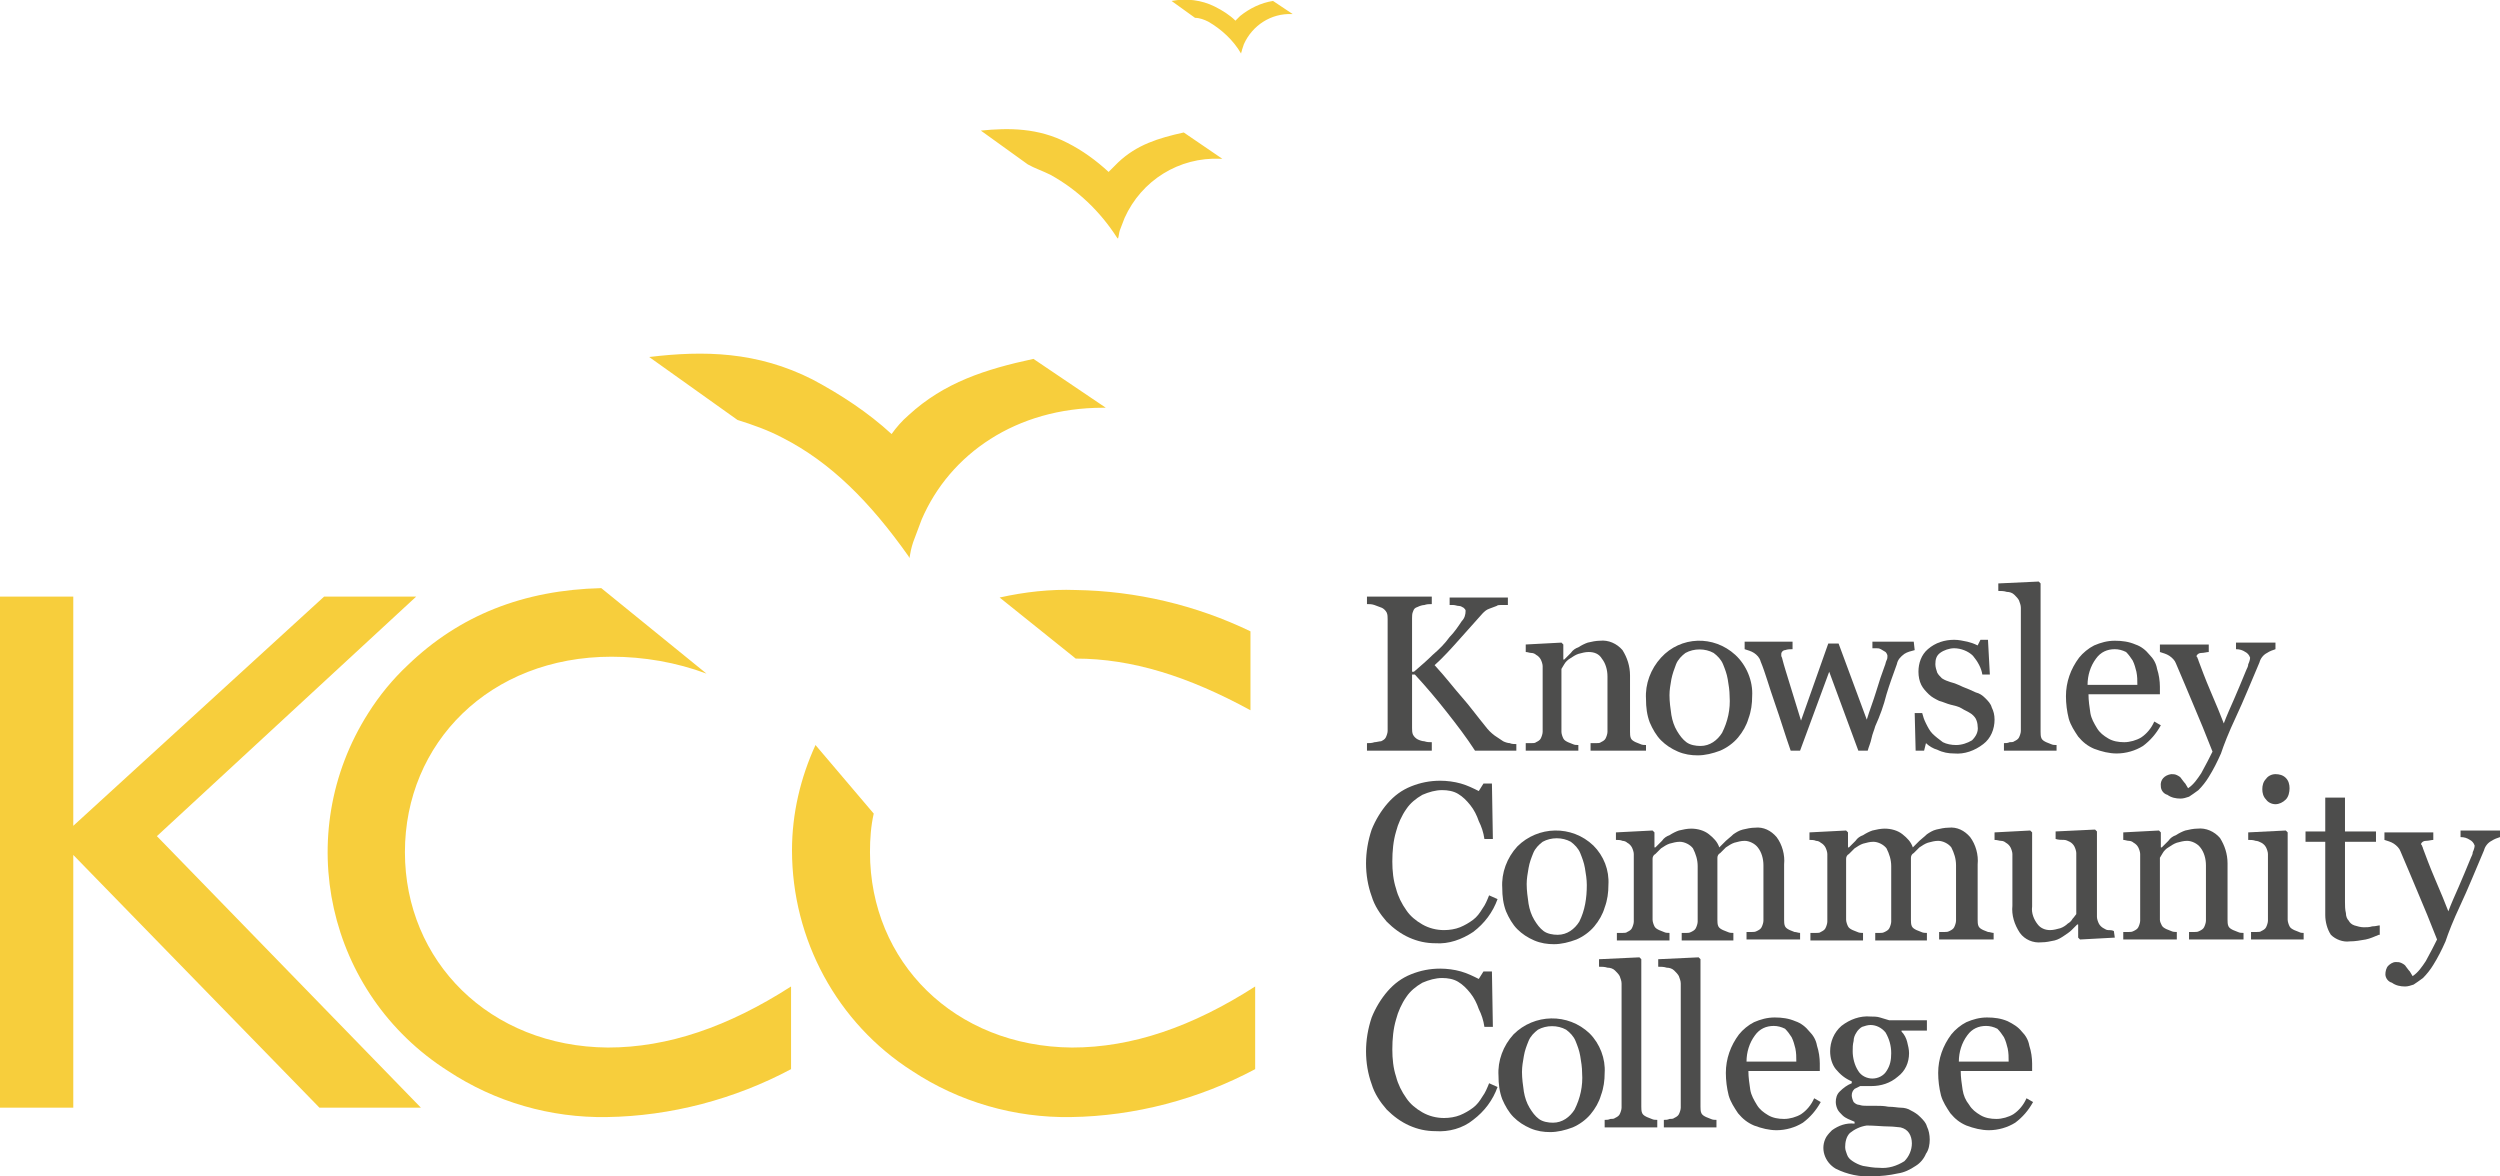 <?xml version="1.0" encoding="utf-8"?>
<!-- Generator: Adobe Illustrator 19.2.1, SVG Export Plug-In . SVG Version: 6.00 Build 0)  -->
<svg version="1.1" id="Layer_1" xmlns="http://www.w3.org/2000/svg" xmlns:xlink="http://www.w3.org/1999/xlink" x="0px" y="0px"
	 viewBox="0 0 266.1 125.2" style="enable-background:new 0 0 266.1 125.2;" xml:space="preserve">
<style type="text/css">
	.st0{fill:#F7CE3C;}
	.st1{fill:#4D4D4C;}
</style>
<title>kcc-logo-old</title>
<path class="st0" d="M137.6,1.5h-0.1c-2.2-0.1-4.2,1.2-5.1,3.2l-0.2,0.6c0,0.1-0.1,0.3-0.1,0.4c-0.8-1.4-2.1-2.6-3.5-3.4
	c-0.4-0.2-0.9-0.4-1.4-0.4l-2.5-1.8c1.6-0.3,3.2-0.1,4.6,0.6c0.8,0.4,1.6,0.9,2.2,1.5l0.5-0.5c1-0.8,2.2-1.4,3.5-1.6L137.6,1.5z"/>
<path class="st0" d="M133.6,105v8.8c-6,3.2-12.8,5-19.6,5.1c-6,0.1-11.9-1.6-16.9-4.9c-8-5.1-12.8-14-12.8-23.5
	c0-3.9,0.9-7.7,2.5-11.2l6.2,7.3c-0.3,1.3-0.4,2.7-0.4,4.1c0,11.7,9,20.7,21.5,20.8C120.5,111.5,126.9,109.3,133.6,105z"/>
<path class="st0" d="M133.1,67.2v8.4c-6.6-3.6-12.6-5.5-18.6-5.5l-8.1-6.5c2.7-0.6,5.4-0.9,8.1-0.8
	C120.9,62.9,127.3,64.4,133.1,67.2z"/>
<path class="st0" d="M130.1,16.9h-0.2c-4.4-0.2-8.4,2.3-10.2,6.3l-0.5,1.3c-0.1,0.3-0.1,0.6-0.2,0.9l-0.1-0.1
	c-1.8-2.8-4.2-5.1-7.1-6.7c-0.8-0.4-1.7-0.7-2.4-1.1l-5-3.6c3-0.3,6.1-0.3,9.2,1.3c1.6,0.8,3.1,1.9,4.4,3.1l1-1c2-1.9,4.3-2.6,7-3.2
	L130.1,16.9z"/>
<path class="st0" d="M117.7,43.4h-0.3c-9.2,0-16.3,4.9-19.3,11.9l-0.9,2.4c-0.2,0.6-0.3,1.1-0.4,1.7l-0.1-0.2
	c-4.1-5.8-8.3-10-13.4-12.6c-1.5-0.8-3.2-1.4-4.8-1.9L69.1,38c5.8-0.7,11.5-0.6,17.4,2.4c3,1.6,5.9,3.5,8.4,5.8
	c0.5-0.7,1.1-1.4,1.8-2c3.8-3.5,8.2-4.9,13.3-6L117.7,43.4z"/>
<path class="st0" d="M84.2,105v8.8c-6,3.2-12.8,5-19.6,5.1c-6,0.1-11.9-1.6-16.9-4.9c-12.9-8.2-16.7-25.2-8.5-38.1
	c1.2-1.9,2.6-3.6,4.2-5.1c5.5-5.3,12.3-8,20.6-8.2l11.2,9.1c-3.2-1.2-6.7-1.8-10.1-1.8c-13,0-22,9.2-22,20.8s9,20.7,21.6,20.8
	C71.1,111.5,77.5,109.3,84.2,105z"/>
<polygon class="st0" points="16.7,89 44.8,117.9 34,117.9 7.8,91 7.8,117.9 0,117.9 0,63.5 7.8,63.5 7.8,87.9 34.5,63.5 44.3,63.5 
	"/>
<path class="st1" d="M161.6,79.9H157c-0.9-1.4-1.9-2.7-3-4.1s-2.2-2.7-3.4-4h-0.3v5.7c0,0.2,0,0.5,0.1,0.7s0.3,0.4,0.5,0.5
	s0.5,0.2,0.7,0.2c0.3,0.1,0.5,0.1,0.8,0.1v0.9h-6.9v-0.8c0.3,0,0.5,0,0.8-0.1c0.2,0,0.5-0.1,0.7-0.1c0.2-0.1,0.4-0.2,0.5-0.4
	c0.1-0.2,0.2-0.5,0.2-0.7V65.9c0-0.2,0-0.5-0.1-0.7s-0.3-0.4-0.5-0.5c-0.3-0.1-0.5-0.2-0.8-0.3c-0.3-0.1-0.5-0.1-0.8-0.1v-0.8h6.9
	v0.8c-0.3,0-0.5,0-0.8,0.1c-0.2,0-0.5,0.1-0.7,0.2c-0.3,0.1-0.4,0.2-0.5,0.5c-0.1,0.2-0.1,0.5-0.1,0.7v5.7h0.2
	c0.7-0.6,1.4-1.2,2-1.8c0.7-0.6,1.3-1.2,1.8-1.9c0.5-0.5,0.9-1.1,1.3-1.7c0.3-0.3,0.4-0.7,0.4-1.1c0-0.1-0.1-0.2-0.2-0.3
	c-0.2-0.1-0.3-0.2-0.5-0.2s-0.4-0.1-0.6-0.1h-0.4v-0.8h6.2v0.8h-0.8c-0.1,0-0.3,0-0.4,0.1c-0.3,0.1-0.5,0.2-0.8,0.3
	c-0.3,0.1-0.5,0.3-0.7,0.5l-2.5,2.8c-0.8,0.9-1.7,1.9-2.6,2.7c1.2,1.3,2.1,2.5,2.9,3.4s1.6,2,2.5,3.1c0.3,0.4,0.6,0.7,1,1l0.9,0.6
	c0.2,0.1,0.5,0.2,0.7,0.2c0.2,0.1,0.5,0.1,0.7,0.1v0.7L161.6,79.9L161.6,79.9z"/>
<path class="st1" d="M174.9,79.9h-5.6v-0.8h0.6c0.2,0,0.4,0,0.5-0.1c0.2-0.1,0.4-0.2,0.5-0.4c0.1-0.2,0.2-0.5,0.2-0.7V72
	c0-0.7-0.2-1.4-0.6-1.9c-0.3-0.5-0.8-0.7-1.4-0.7c-0.4,0-0.7,0.1-1.1,0.2c-0.3,0.1-0.6,0.3-0.9,0.5c-0.2,0.1-0.5,0.4-0.6,0.6
	s-0.2,0.3-0.3,0.5v6.7c0,0.2,0.1,0.5,0.2,0.7c0.1,0.2,0.3,0.3,0.5,0.4s0.3,0.1,0.5,0.2s0.4,0.1,0.6,0.1v0.6h-5.6v-0.8h0.6
	c0.2,0,0.4,0,0.5-0.1c0.2-0.1,0.4-0.2,0.5-0.4c0.1-0.2,0.2-0.5,0.2-0.7v-7c0-0.2-0.1-0.5-0.2-0.7c-0.1-0.2-0.3-0.4-0.5-0.5
	c-0.1-0.1-0.3-0.2-0.5-0.2s-0.4-0.1-0.6-0.1v-0.8l3.8-0.2l0.2,0.2v1.6h0.1l0.7-0.7c0.2-0.3,0.5-0.5,0.8-0.6c0.3-0.2,0.7-0.4,1-0.5
	c0.4-0.1,0.9-0.2,1.3-0.2c0.9-0.1,1.8,0.3,2.4,1c0.5,0.8,0.8,1.7,0.8,2.7v6c0,0.2,0,0.5,0.1,0.7s0.3,0.3,0.5,0.4s0.3,0.1,0.5,0.2
	s0.4,0.1,0.6,0.1v0.6L174.9,79.9L174.9,79.9z"/>
<path class="st1" d="M186.5,74.1c0,0.8-0.1,1.6-0.4,2.4c-0.2,0.7-0.6,1.4-1.1,2s-1.2,1.1-1.9,1.4c-0.8,0.3-1.6,0.5-2.4,0.5
	c-0.7,0-1.4-0.1-2.1-0.4c-0.7-0.3-1.3-0.7-1.8-1.2s-0.9-1.2-1.2-1.9c-0.3-0.8-0.4-1.6-0.4-2.5c-0.1-1.6,0.5-3.2,1.6-4.4
	c2.1-2.3,5.6-2.4,7.9-0.3C185.9,70.8,186.6,72.5,186.5,74.1z M184.1,74.1c0-0.6-0.1-1.2-0.2-1.8c-0.1-0.6-0.3-1.1-0.5-1.6
	s-0.6-0.9-1-1.2c-0.9-0.5-2.1-0.5-3,0c-0.4,0.3-0.8,0.7-1,1.2s-0.4,1.1-0.5,1.6c-0.1,0.6-0.2,1.1-0.2,1.7c0,0.7,0.1,1.4,0.2,2.1
	c0.1,0.6,0.3,1.2,0.6,1.7s0.6,0.9,1,1.2c0.4,0.3,1,0.4,1.5,0.4c1,0,1.8-0.6,2.3-1.4C183.9,76.8,184.2,75.5,184.1,74.1z"/>
<path class="st1" d="M203.8,69.2c-0.4,0.1-0.8,0.2-1.1,0.4c-0.4,0.3-0.7,0.6-0.8,1.1c-0.4,1.1-0.8,2.2-1.1,3.2
	c-0.3,1.2-0.7,2.3-1.2,3.4c-0.1,0.4-0.3,0.8-0.4,1.3s-0.3,0.9-0.4,1.3h-1l-3.1-8.4l-3.1,8.4h-1c-0.6-1.7-1.1-3.4-1.7-5.1
	s-1-3.2-1.5-4.4c-0.1-0.4-0.4-0.7-0.7-0.9c-0.3-0.2-0.7-0.3-1-0.4v-0.8h5.1v0.8c-0.3,0-0.5,0-0.8,0.1c-0.2,0-0.4,0.2-0.4,0.4v0.2
	c0,0.1,0.1,0.2,0.1,0.3c0.2,0.8,0.5,1.7,0.8,2.7s0.7,2.3,1.2,3.9l2.9-8.2h1.1l3,8.1c0.3-1,0.7-2,1-3s0.6-1.9,0.9-2.7
	c0.1-0.2,0.1-0.4,0.2-0.6c0.1-0.2,0.1-0.3,0.1-0.5c0-0.1-0.1-0.3-0.2-0.4c-0.2-0.1-0.3-0.2-0.5-0.3c-0.2-0.1-0.3-0.1-0.5-0.1h-0.4
	v-0.7h4.4L203.8,69.2L203.8,69.2L203.8,69.2z"/>
<path class="st1" d="M211.3,74.3c0.3,0.3,0.6,0.6,0.7,1c0.2,0.4,0.3,0.8,0.3,1.3c0,1-0.4,2-1.2,2.6c-0.9,0.7-2,1.1-3.1,1
	c-0.6,0-1.2-0.1-1.8-0.4c-0.4-0.1-0.9-0.4-1.2-0.7l-0.2,0.8h-0.9l-0.1-4h0.8c0.1,0.4,0.2,0.7,0.4,1.1s0.4,0.8,0.7,1.1
	c0.3,0.3,0.7,0.6,1.1,0.9c0.4,0.2,0.9,0.3,1.4,0.3c0.6,0,1.2-0.2,1.7-0.5c0.4-0.4,0.7-0.9,0.6-1.5c0-0.3-0.1-0.6-0.2-0.8
	c-0.1-0.2-0.4-0.5-0.6-0.6c-0.3-0.2-0.6-0.3-0.9-0.5s-0.8-0.3-1.2-0.4s-0.8-0.3-1.2-0.4c-0.4-0.2-0.8-0.4-1.1-0.7
	c-0.3-0.3-0.6-0.6-0.8-1s-0.3-0.9-0.3-1.4c0-0.9,0.3-1.8,1-2.4c0.8-0.7,1.8-1,2.8-1c0.5,0,0.9,0.1,1.4,0.2c0.4,0.1,0.7,0.2,1.1,0.4
	l0.3-0.6h0.8l0.2,3.7H211c-0.1-0.7-0.5-1.4-1-2c-0.5-0.5-1.3-0.8-2-0.8c-0.5,0-1.1,0.2-1.5,0.5s-0.5,0.7-0.5,1.2
	c0,0.3,0.1,0.6,0.2,0.9c0.1,0.2,0.3,0.4,0.5,0.6c0.3,0.2,0.6,0.3,0.9,0.4c0.4,0.1,0.9,0.3,1.3,0.5c0.5,0.2,1,0.4,1.4,0.6
	C210.7,73.8,211,74,211.3,74.3z"/>
<path class="st1" d="M218.9,79.9h-5.6v-0.8c0.2,0,0.4,0,0.6-0.1c0.2,0,0.4,0,0.5-0.1c0.2-0.1,0.4-0.2,0.5-0.4
	c0.1-0.2,0.2-0.5,0.2-0.7V64.7c0-0.3-0.1-0.5-0.2-0.8c-0.1-0.2-0.3-0.4-0.5-0.6c-0.2-0.2-0.5-0.3-0.8-0.3c-0.3-0.1-0.6-0.1-0.9-0.1
	v-0.8l4.3-0.2l0.2,0.2v15.8c0,0.2,0,0.5,0.1,0.7s0.3,0.3,0.5,0.4s0.3,0.1,0.5,0.2s0.4,0.1,0.6,0.1L218.9,79.9L218.9,79.9L218.9,79.9
	z"/>
<path class="st1" d="M230,77.2c-0.5,0.9-1.1,1.6-1.9,2.2c-0.8,0.5-1.8,0.8-2.8,0.8c-0.8,0-1.6-0.2-2.4-0.5c-0.7-0.3-1.2-0.7-1.7-1.3
	c-0.4-0.6-0.8-1.2-1-1.9c-0.2-0.8-0.3-1.6-0.3-2.4c0-1.5,0.5-2.9,1.4-4.1c0.4-0.5,1-1,1.6-1.3c0.7-0.3,1.4-0.5,2.2-0.5
	s1.5,0.1,2.2,0.4c0.6,0.2,1.1,0.6,1.5,1.1c0.4,0.4,0.7,0.9,0.8,1.5c0.2,0.6,0.3,1.3,0.3,1.9v0.8h-7.6c0,0.7,0.1,1.3,0.2,2
	c0.1,0.6,0.4,1.1,0.7,1.6s0.7,0.8,1.2,1.1c0.5,0.3,1.1,0.4,1.7,0.4c0.6,0,1.3-0.2,1.8-0.5c0.6-0.4,1.1-1,1.4-1.7L230,77.2z
	 M227.5,72.9c0-0.5,0-0.9-0.1-1.4c-0.1-0.4-0.2-0.8-0.4-1.2c-0.2-0.3-0.4-0.6-0.7-0.9c-0.4-0.2-0.8-0.3-1.2-0.3c-0.8,0-1.5,0.3-2,1
	c-0.6,0.8-0.9,1.8-0.9,2.8H227.5L227.5,72.9z"/>
<path class="st1" d="M230,83.7c-0.1-0.7,0.4-1.2,1.1-1.3l0,0c0.2,0,0.4,0,0.6,0.1c0.2,0.1,0.4,0.2,0.5,0.4c0.1,0.1,0.2,0.3,0.4,0.5
	c0.1,0.2,0.2,0.3,0.3,0.5c0.6-0.4,1-1,1.4-1.6c0.5-0.9,0.9-1.7,1.2-2.3c-0.7-1.8-1.4-3.5-2-4.9s-1.2-2.9-1.9-4.5
	c-0.1-0.3-0.4-0.6-0.7-0.8c-0.3-0.2-0.7-0.3-1-0.4v-0.8h5.2v0.8c-0.2,0-0.5,0.1-0.8,0.1c-0.2,0-0.4,0.1-0.5,0.3c0,0.1,0,0.1,0.1,0.2
	c0,0.1,0.1,0.2,0.1,0.3c0.3,0.8,0.7,1.9,1.3,3.3s1.1,2.6,1.4,3.4c0.3-0.8,0.7-1.7,1.1-2.6s0.8-1.9,1.3-3.1c0.1-0.2,0.2-0.4,0.2-0.6
	c0.1-0.2,0.2-0.5,0.2-0.7c-0.1-0.3-0.3-0.5-0.5-0.6c-0.3-0.2-0.6-0.3-1-0.3v-0.7h4.2v0.7c-0.3,0.1-0.6,0.2-0.9,0.4
	c-0.4,0.2-0.7,0.6-0.8,1c-0.9,2.1-1.7,4.1-2.5,5.8s-1.3,3-1.6,3.9c-0.4,0.9-0.8,1.7-1.3,2.5c-0.3,0.5-0.7,1-1.1,1.4
	c-0.4,0.3-0.7,0.5-1,0.7c-0.3,0.1-0.6,0.2-0.9,0.2c-0.5,0-1-0.1-1.4-0.4C230.3,84.5,230,84.1,230,83.7z"/>
<path class="st1" d="M152.8,100.4c-1,0-1.9-0.2-2.8-0.6c-0.9-0.4-1.7-1-2.4-1.7c-0.7-0.8-1.3-1.7-1.6-2.7c-0.4-1.1-0.6-2.3-0.6-3.5
	s0.2-2.4,0.6-3.6c0.4-1,1-2,1.7-2.8s1.5-1.4,2.5-1.8s2-0.6,3.1-0.6c0.7,0,1.5,0.1,2.2,0.3c0.7,0.2,1.3,0.5,1.9,0.8l0.5-0.8h0.9
	l0.1,5.9H158c-0.1-0.7-0.3-1.3-0.6-1.9c-0.2-0.6-0.5-1.2-0.9-1.7s-0.8-0.9-1.3-1.2c-0.5-0.3-1.1-0.4-1.7-0.4c-0.7,0-1.4,0.2-2.1,0.5
	c-0.7,0.4-1.3,0.9-1.7,1.5c-0.5,0.7-0.9,1.6-1.1,2.4c-0.3,1-0.4,2.1-0.4,3.2c0,1,0.1,2,0.4,2.9c0.2,0.8,0.6,1.6,1.1,2.3
	c0.4,0.6,1,1.1,1.7,1.5s1.5,0.6,2.3,0.6c0.6,0,1.2-0.1,1.7-0.3c0.5-0.2,1-0.5,1.4-0.8s0.7-0.7,1-1.2c0.3-0.4,0.5-0.9,0.7-1.4
	l0.9,0.4c-0.5,1.4-1.4,2.6-2.6,3.5C155.6,100,154.2,100.5,152.8,100.4z"/>
<path class="st1" d="M171.2,94.2c0,0.8-0.1,1.6-0.4,2.4c-0.2,0.7-0.6,1.4-1.1,2s-1.2,1.1-1.9,1.4c-0.8,0.3-1.6,0.5-2.4,0.5
	c-0.7,0-1.4-0.1-2.1-0.4c-0.7-0.3-1.3-0.7-1.8-1.2s-0.9-1.2-1.2-1.9c-0.3-0.8-0.4-1.6-0.4-2.5c-0.1-1.6,0.5-3.2,1.6-4.4
	c2.2-2.2,5.8-2.3,8.1-0.1C170.7,91.1,171.3,92.6,171.2,94.2z M168.9,94.2c0-0.6-0.1-1.2-0.2-1.8c-0.1-0.6-0.3-1.1-0.5-1.6
	s-0.6-0.9-1-1.2c-0.9-0.5-2.1-0.5-3,0c-0.4,0.3-0.8,0.7-1,1.2s-0.4,1-0.5,1.6s-0.2,1.1-0.2,1.7c0,0.7,0.1,1.4,0.2,2.1
	c0.1,0.6,0.3,1.2,0.6,1.7s0.6,0.9,1,1.2c0.4,0.3,1,0.4,1.5,0.4c1,0,1.8-0.6,2.3-1.4C168.7,96.9,168.9,95.6,168.9,94.2z"/>
<path class="st1" d="M191.5,100h-5.6v-0.8h0.6c0.2,0,0.3,0,0.5-0.1s0.4-0.2,0.5-0.4c0.1-0.2,0.2-0.5,0.2-0.7v-5.9
	c0-0.7-0.2-1.4-0.6-1.9c-0.3-0.4-0.9-0.7-1.4-0.7c-0.4,0-0.7,0.1-1.1,0.2c-0.3,0.1-0.6,0.3-0.9,0.5l-0.6,0.6
	c-0.2,0.1-0.3,0.3-0.3,0.5v6.6c0,0.2,0,0.5,0.1,0.7s0.3,0.3,0.5,0.4s0.3,0.1,0.5,0.2s0.4,0.1,0.6,0.1v0.8H179v-0.8h0.5
	c0.2,0,0.3,0,0.5-0.1s0.4-0.2,0.5-0.4c0.1-0.2,0.2-0.5,0.2-0.7v-5.9c0-0.7-0.2-1.3-0.5-1.9c-0.3-0.4-0.9-0.7-1.4-0.7
	c-0.4,0-0.7,0.1-1.1,0.2c-0.3,0.1-0.6,0.3-0.9,0.5l-0.6,0.6c-0.2,0.1-0.3,0.3-0.3,0.5v6.5c0,0.2,0.1,0.5,0.2,0.7
	c0.1,0.2,0.3,0.3,0.5,0.4s0.3,0.1,0.5,0.2s0.4,0.1,0.6,0.1v0.8h-5.6v-0.8h0.6c0.2,0,0.4,0,0.5-0.1c0.2-0.1,0.4-0.2,0.5-0.4
	c0.1-0.2,0.2-0.5,0.2-0.7v-7.2c0-0.2-0.1-0.5-0.2-0.7c-0.1-0.2-0.3-0.4-0.5-0.5c-0.1-0.1-0.3-0.2-0.5-0.2c-0.2-0.1-0.5-0.1-0.7-0.1
	v-0.8l3.9-0.2l0.2,0.2v1.6h0.1l0.7-0.7c0.2-0.3,0.5-0.5,0.8-0.6c0.3-0.2,0.7-0.4,1-0.5c0.4-0.1,0.9-0.2,1.3-0.2
	c0.7,0,1.4,0.2,1.9,0.6s0.9,0.8,1.1,1.4l0.7-0.7c0.2-0.2,0.5-0.4,0.8-0.7c0.3-0.2,0.6-0.4,1-0.5s0.9-0.2,1.3-0.2
	c0.9-0.1,1.7,0.3,2.3,1c0.6,0.8,0.9,1.9,0.8,2.9v5.9c0,0.2,0,0.5,0.1,0.7s0.3,0.3,0.5,0.4s0.3,0.1,0.5,0.2c0.2,0,0.4,0.1,0.6,0.1
	v0.7H191.5z"/>
<path class="st1" d="M212,100h-5.6v-0.8h0.6c0.2,0,0.3,0,0.5-0.1s0.4-0.2,0.5-0.4c0.1-0.2,0.2-0.5,0.2-0.7v-5.9
	c0-0.7-0.2-1.3-0.5-1.9c-0.3-0.4-0.9-0.7-1.4-0.7c-0.4,0-0.7,0.1-1.1,0.2c-0.3,0.1-0.6,0.3-0.9,0.5l-0.6,0.6
	c-0.2,0.1-0.3,0.3-0.3,0.5v6.6c0,0.2,0,0.5,0.1,0.7s0.3,0.3,0.5,0.4s0.3,0.1,0.5,0.2s0.4,0.1,0.6,0.1v0.8h-5.5v-0.8h0.5
	c0.2,0,0.3,0,0.5-0.1s0.4-0.2,0.5-0.4c0.1-0.2,0.2-0.5,0.2-0.7v-5.9c0-0.7-0.2-1.3-0.5-1.9c-0.3-0.4-0.9-0.7-1.4-0.7
	c-0.4,0-0.7,0.1-1.1,0.2c-0.3,0.1-0.6,0.3-0.9,0.5l-0.6,0.6c-0.2,0.1-0.3,0.3-0.3,0.5v6.5c0,0.2,0.1,0.5,0.2,0.7
	c0.1,0.2,0.3,0.3,0.5,0.4s0.3,0.1,0.5,0.2s0.4,0.1,0.6,0.1v0.8h-5.6v-0.8h0.6c0.2,0,0.4,0,0.5-0.1c0.2-0.1,0.4-0.2,0.5-0.4
	c0.1-0.2,0.2-0.5,0.2-0.7v-7.2c0-0.2-0.1-0.5-0.2-0.7c-0.1-0.2-0.3-0.4-0.5-0.5c-0.1-0.1-0.3-0.2-0.5-0.2c-0.2-0.1-0.5-0.1-0.7-0.1
	v-0.8l3.9-0.2l0.2,0.2v1.6h0.1l0.7-0.7c0.2-0.3,0.5-0.5,0.8-0.6c0.3-0.2,0.7-0.4,1-0.5c0.4-0.1,0.9-0.2,1.3-0.2
	c0.7,0,1.4,0.2,1.9,0.6s0.9,0.8,1.1,1.4l0.7-0.7c0.2-0.2,0.5-0.4,0.8-0.7c0.3-0.2,0.6-0.4,1-0.5s0.9-0.2,1.3-0.2
	c0.9-0.1,1.7,0.3,2.3,1c0.6,0.8,0.9,1.9,0.8,2.9v5.9c0,0.2,0,0.5,0.1,0.7s0.3,0.3,0.5,0.4s0.3,0.1,0.5,0.2c0.2,0,0.4,0.1,0.6,0.1
	v0.7H212z"/>
<path class="st1" d="M225.1,99.8l-3.7,0.2l-0.2-0.2v-1.4h-0.1l-0.6,0.6c-0.2,0.2-0.5,0.4-0.8,0.6s-0.6,0.4-1,0.5
	c-0.5,0.1-0.9,0.2-1.4,0.2c-0.9,0.1-1.8-0.3-2.3-1c-0.6-0.9-0.9-1.9-0.8-2.9v-5.5c0-0.2-0.1-0.5-0.2-0.7c-0.1-0.2-0.3-0.4-0.5-0.5
	c-0.1-0.1-0.3-0.2-0.5-0.2s-0.4-0.1-0.7-0.1v-0.8l3.8-0.2l0.2,0.2v7.9c-0.1,0.7,0.2,1.4,0.6,1.9c0.3,0.4,0.8,0.6,1.3,0.6
	c0.4,0,0.7-0.1,1.1-0.2c0.3-0.1,0.6-0.3,0.8-0.5c0.2-0.1,0.4-0.3,0.5-0.5c0.2-0.2,0.3-0.4,0.4-0.5v-6.5c0-0.2-0.1-0.5-0.2-0.7
	c-0.1-0.2-0.3-0.4-0.5-0.5s-0.4-0.2-0.6-0.2c-0.3,0-0.6,0-0.9-0.1v-0.8l4.2-0.2l0.2,0.2v9.1c0,0.2,0.1,0.5,0.2,0.7
	c0.1,0.2,0.3,0.4,0.5,0.5s0.3,0.2,0.5,0.2s0.4,0,0.6,0.1L225.1,99.8L225.1,99.8L225.1,99.8z"/>
<path class="st1" d="M238.7,100H233v-0.8h0.6c0.2,0,0.3,0,0.5-0.1s0.4-0.2,0.5-0.4c0.1-0.2,0.2-0.5,0.2-0.7v-5.9
	c0-0.7-0.2-1.4-0.6-1.9c-0.3-0.4-0.9-0.7-1.4-0.7c-0.4,0-0.7,0.1-1.1,0.2c-0.3,0.1-0.6,0.3-0.9,0.5c-0.2,0.1-0.5,0.4-0.6,0.6
	s-0.2,0.3-0.3,0.5v6.6c0,0.2,0.1,0.4,0.2,0.6c0.1,0.2,0.3,0.3,0.5,0.4s0.3,0.1,0.5,0.2s0.4,0.1,0.6,0.1v0.8H226v-0.8h0.6
	c0.2,0,0.3,0,0.5-0.1s0.4-0.2,0.5-0.4c0.1-0.2,0.2-0.5,0.2-0.7v-7.1c0-0.2-0.1-0.5-0.2-0.7c-0.1-0.2-0.3-0.4-0.5-0.5
	c-0.1-0.1-0.3-0.2-0.5-0.2s-0.4-0.1-0.6-0.1v-0.8l3.8-0.2l0.2,0.2v1.6h0.1l0.7-0.7c0.2-0.3,0.5-0.5,0.8-0.6c0.3-0.2,0.7-0.4,1-0.5
	c0.4-0.1,0.9-0.2,1.3-0.2c0.9-0.1,1.8,0.3,2.4,1c0.5,0.8,0.8,1.7,0.8,2.7v6c0,0.2,0,0.5,0.1,0.7s0.3,0.3,0.5,0.4s0.3,0.1,0.5,0.2
	s0.4,0.1,0.6,0.1v0.7L238.7,100L238.7,100z"/>
<path class="st1" d="M245.2,100h-5.6v-0.8h0.6c0.2,0,0.4,0,0.5-0.1c0.2-0.1,0.4-0.2,0.5-0.4c0.1-0.2,0.2-0.5,0.2-0.7v-7.1
	c0-0.2-0.1-0.5-0.2-0.7c-0.1-0.2-0.3-0.4-0.5-0.5s-0.4-0.2-0.6-0.2c-0.3-0.1-0.5-0.1-0.8-0.1v-0.8l4-0.2l0.2,0.2v9.3
	c0,0.2,0.1,0.5,0.2,0.7c0.1,0.2,0.3,0.3,0.5,0.4s0.3,0.1,0.5,0.2s0.3,0.1,0.5,0.1L245.2,100L245.2,100L245.2,100z M243.7,83.9
	c0,0.4-0.1,0.9-0.4,1.2c-0.3,0.3-0.7,0.5-1.1,0.5c-0.4,0-0.8-0.2-1-0.5c-0.3-0.3-0.4-0.7-0.4-1.1s0.1-0.8,0.4-1.1
	c0.2-0.3,0.6-0.5,1-0.5s0.8,0.1,1.1,0.4C243.6,83.1,243.7,83.5,243.7,83.9L243.7,83.9z"/>
<path class="st1" d="M253.2,99.5c-0.5,0.2-0.9,0.4-1.4,0.5c-0.6,0.1-1.1,0.2-1.7,0.2c-0.7,0.1-1.5-0.2-2-0.7
	c-0.4-0.6-0.6-1.4-0.6-2.1v-7.8h-2.1v-1.1h2.1v-3.6h2.1v3.6h3.3v1.1h-3.3V96c0,0.4,0,0.8,0.1,1.2c0,0.3,0.1,0.6,0.3,0.8
	c0.1,0.2,0.3,0.4,0.6,0.5s0.7,0.2,1,0.2s0.6,0,0.9-0.1c0.4,0,0.6-0.1,0.8-0.1v1H253.2L253.2,99.5z"/>
<path class="st1" d="M253.9,103.7c0-0.3,0.1-0.7,0.3-0.9c0.2-0.2,0.5-0.4,0.8-0.4c0.2,0,0.4,0,0.6,0.1c0.2,0.1,0.4,0.2,0.5,0.4
	c0.1,0.1,0.2,0.3,0.4,0.5c0.1,0.2,0.2,0.3,0.3,0.5c0.6-0.4,1-1,1.4-1.6c0.5-0.9,0.9-1.7,1.2-2.3c-0.7-1.8-1.4-3.5-2-4.9
	s-1.2-2.9-1.9-4.5c-0.1-0.3-0.4-0.6-0.7-0.8c-0.3-0.2-0.7-0.3-1-0.4v-0.8h5.2v0.8c-0.2,0-0.5,0.1-0.8,0.1c-0.2,0-0.4,0.1-0.5,0.3
	c0,0.1,0,0.1,0.1,0.2c0,0.1,0.1,0.2,0.1,0.3c0.3,0.8,0.7,1.9,1.3,3.3s1.1,2.6,1.4,3.4c0.3-0.8,0.7-1.7,1.1-2.6s0.8-1.9,1.3-3.1
	c0.1-0.2,0.2-0.4,0.2-0.6c0.1-0.2,0.2-0.5,0.2-0.7c-0.1-0.3-0.3-0.5-0.5-0.6c-0.3-0.2-0.6-0.3-1-0.3v-0.7h4.2v0.7
	c-0.3,0.1-0.6,0.2-0.9,0.4c-0.4,0.2-0.7,0.6-0.8,1c-0.9,2.1-1.7,4.1-2.5,5.8s-1.3,3-1.6,3.9c-0.4,0.9-0.8,1.7-1.3,2.5
	c-0.3,0.5-0.7,1-1.1,1.4c-0.4,0.3-0.7,0.5-1,0.7c-0.3,0.1-0.6,0.2-0.9,0.2c-0.5,0-1-0.1-1.4-0.4
	C254.2,104.5,253.9,104.1,253.9,103.7z"/>
<path class="st1" d="M152.8,120.4c-1,0-1.9-0.2-2.8-0.6c-0.9-0.4-1.7-1-2.4-1.7c-0.7-0.8-1.3-1.7-1.6-2.7c-0.4-1.1-0.6-2.3-0.6-3.5
	s0.2-2.4,0.6-3.6c0.4-1,1-2,1.7-2.8s1.5-1.4,2.5-1.8s2-0.6,3.1-0.6c0.7,0,1.5,0.1,2.2,0.3c0.7,0.2,1.3,0.5,1.9,0.8l0.5-0.8h0.9
	l0.1,5.9H158c-0.1-0.7-0.3-1.3-0.6-1.9c-0.2-0.6-0.5-1.2-0.9-1.7s-0.8-0.9-1.3-1.2c-0.5-0.3-1.1-0.4-1.7-0.4c-0.7,0-1.4,0.2-2.1,0.5
	c-0.7,0.4-1.3,0.9-1.7,1.5c-0.5,0.7-0.9,1.6-1.1,2.4c-0.3,1-0.4,2.1-0.4,3.2c0,1,0.1,2,0.4,2.9c0.2,0.8,0.6,1.6,1.1,2.3
	c0.4,0.6,1,1.1,1.7,1.5s1.5,0.6,2.3,0.6c0.6,0,1.2-0.1,1.7-0.3c0.5-0.2,1-0.5,1.4-0.8s0.7-0.7,1-1.2c0.3-0.4,0.5-0.9,0.7-1.4
	l0.9,0.4c-0.5,1.4-1.4,2.6-2.6,3.5C155.7,120.1,154.2,120.5,152.8,120.4z"/>
<path class="st1" d="M170.8,114.2c0,0.8-0.1,1.6-0.4,2.4c-0.2,0.7-0.6,1.4-1.1,2s-1.2,1.1-1.9,1.4c-0.8,0.3-1.6,0.5-2.4,0.5
	c-0.7,0-1.4-0.1-2.1-0.4c-0.7-0.3-1.3-0.7-1.8-1.2s-0.9-1.2-1.2-1.9c-0.3-0.8-0.4-1.6-0.4-2.5c-0.1-1.6,0.5-3.2,1.6-4.4
	c2.2-2.2,5.8-2.3,8.1-0.1C170.3,111.1,170.9,112.7,170.8,114.2z M168.4,114.2c0-0.6-0.1-1.2-0.2-1.8c-0.1-0.6-0.3-1.1-0.5-1.6
	s-0.6-0.9-1-1.2c-0.9-0.5-2.1-0.5-3,0c-0.4,0.3-0.8,0.7-1,1.2s-0.4,1-0.5,1.6s-0.2,1.1-0.2,1.7c0,0.7,0.1,1.4,0.2,2.1
	c0.1,0.6,0.3,1.2,0.6,1.7s0.6,0.9,1,1.2c0.4,0.3,1,0.4,1.5,0.4c1,0,1.8-0.6,2.3-1.4C168.2,116.9,168.5,115.6,168.4,114.2
	L168.4,114.2z"/>
<path class="st1" d="M176.4,120h-5.6v-0.8c0.2,0,0.4,0,0.6-0.1c0.2,0,0.4,0,0.5-0.1c0.2-0.1,0.4-0.2,0.5-0.4
	c0.1-0.2,0.2-0.5,0.2-0.7v-13.2c0-0.3-0.1-0.5-0.2-0.8c-0.1-0.2-0.3-0.4-0.5-0.6s-0.5-0.3-0.8-0.3c-0.3-0.1-0.6-0.1-0.9-0.1v-0.8
	l4.3-0.2l0.2,0.2v15.7c0,0.2,0,0.5,0.1,0.7s0.3,0.3,0.5,0.4s0.3,0.1,0.5,0.2s0.4,0.1,0.6,0.1L176.4,120L176.4,120L176.4,120z"/>
<path class="st1" d="M182.7,120h-5.6v-0.8c0.2,0,0.4,0,0.6-0.1c0.2,0,0.4,0,0.5-0.1c0.2-0.1,0.4-0.2,0.5-0.4
	c0.1-0.2,0.2-0.5,0.2-0.7v-13.2c0-0.3-0.1-0.5-0.2-0.8c-0.1-0.2-0.3-0.4-0.5-0.6s-0.5-0.3-0.8-0.3c-0.3-0.1-0.6-0.1-0.9-0.1v-0.8
	l4.3-0.2l0.2,0.2v15.7c0,0.2,0,0.5,0.1,0.7s0.3,0.3,0.5,0.4s0.3,0.1,0.5,0.2s0.4,0.1,0.6,0.1L182.7,120L182.7,120L182.7,120z"/>
<path class="st1" d="M193.8,117.3c-0.5,0.9-1.1,1.6-1.9,2.2c-0.8,0.5-1.8,0.8-2.8,0.8c-0.8,0-1.6-0.2-2.4-0.5
	c-0.7-0.3-1.2-0.7-1.7-1.3c-0.4-0.6-0.8-1.2-1-1.9c-0.2-0.8-0.3-1.6-0.3-2.4c0-1.5,0.5-2.9,1.4-4.1c0.4-0.5,1-1,1.6-1.3
	c0.7-0.3,1.4-0.5,2.2-0.5s1.5,0.1,2.2,0.4c0.6,0.2,1.1,0.6,1.5,1.1c0.4,0.4,0.7,0.9,0.8,1.5c0.2,0.6,0.3,1.3,0.3,1.9v0.8h-7.6
	c0,0.7,0.1,1.3,0.2,2c0.1,0.6,0.4,1.1,0.7,1.6s0.7,0.8,1.2,1.1c0.5,0.3,1.1,0.4,1.7,0.4c0.6,0,1.3-0.2,1.8-0.5
	c0.6-0.4,1.1-1,1.4-1.7L193.8,117.3z M191.2,113c0-0.5,0-0.9-0.1-1.4c-0.1-0.4-0.2-0.8-0.4-1.2c-0.2-0.3-0.4-0.6-0.7-0.9
	c-0.4-0.2-0.8-0.3-1.2-0.3c-0.8,0-1.5,0.3-2,1c-0.6,0.8-0.9,1.8-0.9,2.8H191.2L191.2,113z"/>
<path class="st1" d="M204.4,118.9c0.3,0.3,0.6,0.6,0.7,1c0.2,0.4,0.3,0.9,0.3,1.4s-0.1,1.1-0.4,1.5c-0.2,0.5-0.6,1-1.1,1.3
	c-0.6,0.4-1.2,0.7-1.9,0.8c-0.9,0.2-1.8,0.3-2.7,0.3c-1.3,0.1-2.7-0.2-3.9-0.8c-1.2-0.7-1.7-2.2-1-3.4c0.2-0.3,0.4-0.5,0.6-0.7
	c0.7-0.5,1.5-0.8,2.4-0.7v-0.2c-0.2-0.1-0.5-0.2-0.7-0.3c-0.2-0.1-0.4-0.2-0.6-0.4c-0.2-0.2-0.4-0.4-0.5-0.6s-0.2-0.5-0.2-0.8
	c0-0.4,0.1-0.8,0.4-1.1c0.4-0.4,0.8-0.7,1.3-0.9v-0.2c-0.7-0.3-1.2-0.7-1.7-1.3c-0.4-0.5-0.6-1.2-0.6-1.9c0-1,0.4-2,1.2-2.7
	c0.9-0.7,2-1.1,3.1-1c0.3,0,0.7,0,1,0.1s0.7,0.2,1,0.3h4v1.1h-2.7v0.1c0.3,0.3,0.5,0.7,0.6,1.1s0.2,0.8,0.2,1.2c0,1-0.4,1.9-1.2,2.5
	c-0.8,0.7-1.8,1-2.8,1H198l-0.6,0.3c-0.2,0.2-0.3,0.4-0.3,0.7c0,0.2,0.1,0.5,0.2,0.7c0.2,0.2,0.4,0.3,0.6,0.3
	c0.3,0.1,0.5,0.1,0.8,0.1h0.9c0.5,0,0.9,0,1.4,0.1c0.6,0,1,0.1,1.3,0.1c0.4,0,0.8,0.1,1.1,0.3C203.8,118.4,204.1,118.6,204.4,118.9z
	 M203.5,121.7c0-0.4-0.1-0.8-0.3-1.1c-0.2-0.3-0.5-0.5-0.9-0.6c-0.2,0-0.7-0.1-1.3-0.1s-1.5-0.1-2.3-0.1c-0.7,0.1-1.3,0.4-1.8,0.8
	c-0.4,0.4-0.5,1-0.5,1.5c0,0.3,0.1,0.5,0.2,0.8c0.1,0.3,0.3,0.5,0.6,0.7s0.7,0.4,1.1,0.5c0.6,0.1,1.1,0.2,1.7,0.2
	c1,0.1,1.9-0.2,2.7-0.7C203.2,123.1,203.5,122.4,203.5,121.7z M201.3,112.1c0-0.8-0.2-1.5-0.6-2.2c-0.4-0.5-1-0.8-1.6-0.8
	c-0.3,0-0.6,0.1-0.9,0.2c-0.2,0.1-0.5,0.4-0.6,0.6c-0.2,0.3-0.3,0.6-0.3,0.9c-0.1,0.4-0.1,0.7-0.1,1.1c0,0.7,0.2,1.5,0.6,2.1
	c0.3,0.5,0.9,0.8,1.5,0.8s1.2-0.3,1.5-0.8C201.2,113.4,201.3,112.8,201.3,112.1z"/>
<path class="st1" d="M216.4,117.3c-0.5,0.9-1.1,1.6-1.9,2.2c-0.8,0.5-1.8,0.8-2.8,0.8c-0.8,0-1.6-0.2-2.4-0.5
	c-0.7-0.3-1.2-0.7-1.7-1.3c-0.4-0.6-0.8-1.2-1-1.9c-0.2-0.8-0.3-1.6-0.3-2.4c0-1.5,0.5-2.9,1.4-4.1c0.4-0.5,1-1,1.6-1.3
	c0.7-0.3,1.4-0.5,2.2-0.5s1.5,0.1,2.2,0.4c0.6,0.3,1.1,0.6,1.5,1.1c0.4,0.4,0.7,0.9,0.8,1.5c0.2,0.6,0.3,1.3,0.3,1.9v0.8h-7.6
	c0,0.7,0.1,1.3,0.2,2c0.1,0.6,0.3,1.1,0.7,1.6c0.3,0.5,0.7,0.8,1.2,1.1c0.5,0.3,1.1,0.4,1.7,0.4c0.6,0,1.3-0.2,1.8-0.5
	c0.6-0.4,1.1-1,1.4-1.7L216.4,117.3z M213.8,113c0-0.5,0-0.9-0.1-1.4c-0.1-0.4-0.2-0.8-0.4-1.2c-0.2-0.3-0.4-0.6-0.7-0.9
	c-0.4-0.2-0.8-0.3-1.2-0.3c-0.8,0-1.5,0.3-2,1c-0.6,0.8-0.9,1.8-0.9,2.8H213.8L213.8,113z"/>
</svg>
